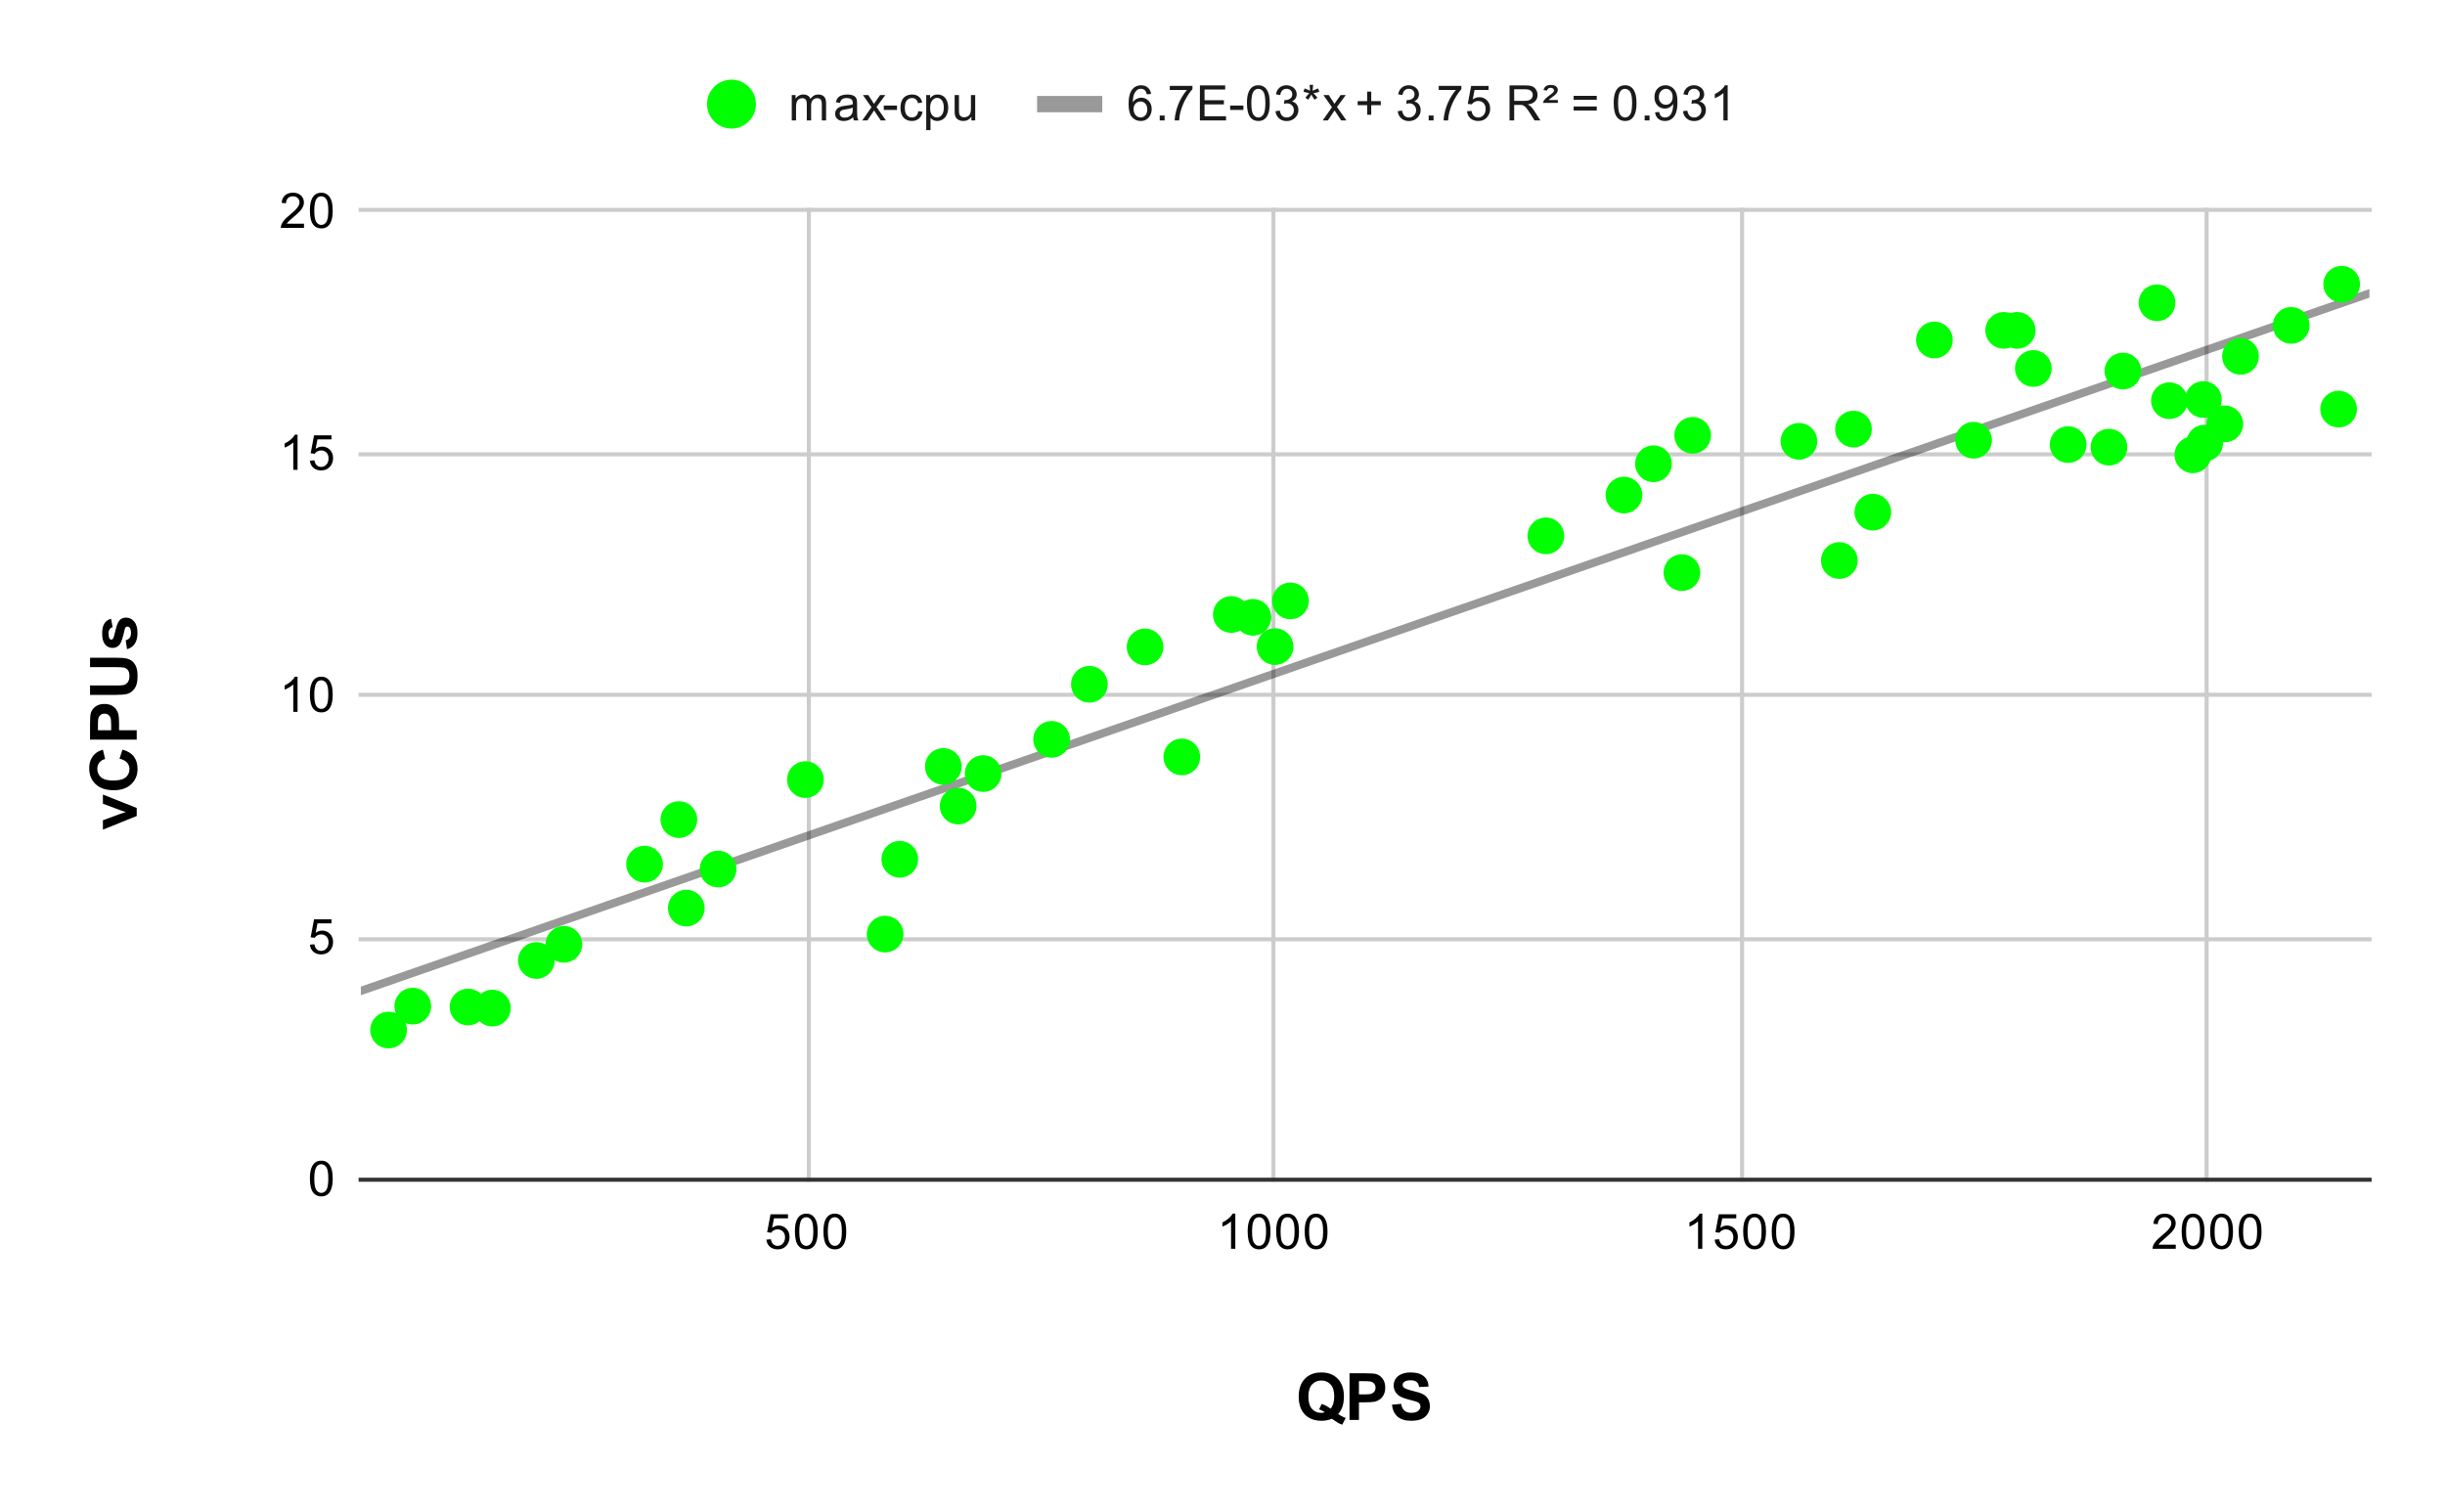 <svg version="1.1" viewBox="0.0 0.0 600.0 371.0" fill="none" stroke="none" stroke-linecap="square" stroke-miterlimit="10" width="600" height="371" xmlns:xlink="http://www.w3.org/1999/xlink" xmlns="http://www.w3.org/2000/svg"><path fill="#ffffff" d="M0 0L600.0 0L600.0 371.0L0 371.0L0 0Z" fill-rule="nonzero"/><path stroke="#cccccc" stroke-width="1.0" stroke-linecap="butt" d="M198.5 51.5L198.5 289.5" fill-rule="nonzero"/><path stroke="#cccccc" stroke-width="1.0" stroke-linecap="butt" d="M312.5 51.5L312.5 289.5" fill-rule="nonzero"/><path stroke="#cccccc" stroke-width="1.0" stroke-linecap="butt" d="M427.5 51.5L427.5 289.5" fill-rule="nonzero"/><path stroke="#cccccc" stroke-width="1.0" stroke-linecap="butt" d="M541.5 51.5L541.5 289.5" fill-rule="nonzero"/><path stroke="#333333" stroke-width="1.0" stroke-linecap="butt" d="M88.5 289.5L581.5 289.5" fill-rule="nonzero"/><path stroke="#cccccc" stroke-width="1.0" stroke-linecap="butt" d="M88.5 230.5L581.5 230.5" fill-rule="nonzero"/><path stroke="#cccccc" stroke-width="1.0" stroke-linecap="butt" d="M88.5 170.5L581.5 170.5" fill-rule="nonzero"/><path stroke="#cccccc" stroke-width="1.0" stroke-linecap="butt" d="M88.5 111.5L581.5 111.5" fill-rule="nonzero"/><path stroke="#cccccc" stroke-width="1.0" stroke-linecap="butt" d="M88.5 51.5L581.5 51.5" fill-rule="nonzero"/><clipPath id="id_0"><path d="M88.55 51.917L581.45 51.917L581.45 289.45L88.55 289.45L88.55 51.917Z" clip-rule="nonzero"/></clipPath><path stroke="#000000" stroke-width="2.0" stroke-linecap="butt" stroke-opacity="0.4" clip-path="url(#id_0)" d="M0 273.919L581.45 71.99" fill-rule="nonzero"/><path fill="#00ff00" clip-path="url(#id_0)" d="M99.857 252.77C99.857 255.255 97.842 257.27 95.357 257.27C92.871 257.27 90.857 255.255 90.857 252.77C90.857 250.285 92.871 248.27 95.357 248.27C97.842 248.27 99.857 250.285 99.857 252.77Z" fill-rule="nonzero"/><path fill="#00ff00" clip-path="url(#id_0)" d="M105.793 246.899C105.793 249.384 103.778 251.399 101.293 251.399C98.808 251.399 96.793 249.384 96.793 246.899C96.793 244.414 98.808 242.399 101.293 242.399C103.778 242.399 105.793 244.414 105.793 246.899Z" fill-rule="nonzero"/><path fill="#00ff00" clip-path="url(#id_0)" d="M119.357 247.114C119.357 249.599 117.342 251.614 114.857 251.614C112.372 251.614 110.357 249.599 110.357 247.114C110.357 244.629 112.372 242.614 114.857 242.614C117.342 242.614 119.357 244.629 119.357 247.114Z" fill-rule="nonzero"/><path fill="#00ff00" clip-path="url(#id_0)" d="M125.325 247.38C125.325 249.866 123.31 251.88 120.825 251.88C118.34 251.88 116.325 249.866 116.325 247.38C116.325 244.895 118.34 242.88 120.825 242.88C123.31 242.88 125.325 244.895 125.325 247.38Z" fill-rule="nonzero"/><path fill="#00ff00" clip-path="url(#id_0)" d="M136.127 235.706C136.127 238.191 134.112 240.206 131.627 240.206C129.142 240.206 127.127 238.191 127.127 235.706C127.127 233.221 129.142 231.206 131.627 231.206C134.112 231.206 136.127 233.221 136.127 235.706Z" fill-rule="nonzero"/><path fill="#00ff00" clip-path="url(#id_0)" d="M142.881 231.731C142.881 234.216 140.866 236.231 138.381 236.231C135.896 236.231 133.881 234.216 133.881 231.731C133.881 229.245 135.896 227.231 138.381 227.231C140.866 227.231 142.881 229.245 142.881 231.731Z" fill-rule="nonzero"/><path fill="#00ff00" clip-path="url(#id_0)" d="M172.912 222.845C172.912 225.33 170.897 227.345 168.412 227.345C165.927 227.345 163.912 225.33 163.912 222.845C163.912 220.36 165.927 218.345 168.412 218.345C170.897 218.345 172.912 220.36 172.912 222.845Z" fill-rule="nonzero"/><path fill="#00ff00" clip-path="url(#id_0)" d="M162.669 212.061C162.669 214.546 160.654 216.561 158.169 216.561C155.684 216.561 153.669 214.546 153.669 212.061C153.669 209.576 155.684 207.561 158.169 207.561C160.654 207.561 162.669 209.576 162.669 212.061Z" fill-rule="nonzero"/><path fill="#00ff00" clip-path="url(#id_0)" d="M221.71 229.221C221.71 231.706 219.695 233.721 217.21 233.721C214.725 233.721 212.71 231.706 212.71 229.221C212.71 226.736 214.725 224.721 217.21 224.721C219.695 224.721 221.71 226.736 221.71 229.221Z" fill-rule="nonzero"/><path fill="#00ff00" clip-path="url(#id_0)" d="M180.715 213.263C180.715 215.748 178.701 217.763 176.215 217.763C173.73 217.763 171.715 215.748 171.715 213.263C171.715 210.778 173.73 208.763 176.215 208.763C178.701 208.763 180.715 210.778 180.715 213.263Z" fill-rule="nonzero"/><path fill="#00ff00" clip-path="url(#id_0)" d="M171.096 201.127C171.096 203.613 169.082 205.627 166.596 205.627C164.111 205.627 162.096 203.613 162.096 201.127C162.096 198.642 164.111 196.627 166.596 196.627C169.082 196.627 171.096 198.642 171.096 201.127Z" fill-rule="nonzero"/><path fill="#00ff00" clip-path="url(#id_0)" d="M202.151 191.311C202.151 193.796 200.136 195.811 197.651 195.811C195.166 195.811 193.151 193.796 193.151 191.311C193.151 188.825 195.166 186.811 197.651 186.811C200.136 186.811 202.151 188.825 202.151 191.311Z" fill-rule="nonzero"/><path fill="#00ff00" clip-path="url(#id_0)" d="M239.622 197.804C239.622 200.29 237.608 202.304 235.122 202.304C232.637 202.304 230.622 200.29 230.622 197.804C230.622 195.319 232.637 193.304 235.122 193.304C237.608 193.304 239.622 195.319 239.622 197.804Z" fill-rule="nonzero"/><path fill="#00ff00" clip-path="url(#id_0)" d="M262.565 181.438C262.565 183.923 260.55 185.938 258.065 185.938C255.579 185.938 253.565 183.923 253.565 181.438C253.565 178.952 255.579 176.938 258.065 176.938C260.55 176.938 262.565 178.952 262.565 181.438Z" fill-rule="nonzero"/><path fill="#00ff00" clip-path="url(#id_0)" d="M225.306 210.863C225.306 213.348 223.291 215.363 220.806 215.363C218.321 215.363 216.306 213.348 216.306 210.863C216.306 208.377 218.321 206.363 220.806 206.363C223.291 206.363 225.306 208.377 225.306 210.863Z" fill-rule="nonzero"/><path fill="#00ff00" clip-path="url(#id_0)" d="M235.989 188.085C235.989 190.57 233.975 192.585 231.489 192.585C229.004 192.585 226.989 190.57 226.989 188.085C226.989 185.6 229.004 183.585 231.489 183.585C233.975 183.585 235.989 185.6 235.989 188.085Z" fill-rule="nonzero"/><path fill="#00ff00" clip-path="url(#id_0)" d="M245.766 189.832C245.766 192.318 243.752 194.332 241.266 194.332C238.781 194.332 236.766 192.318 236.766 189.832C236.766 187.347 238.781 185.332 241.266 185.332C243.752 185.332 245.766 187.347 245.766 189.832Z" fill-rule="nonzero"/><path fill="#00ff00" clip-path="url(#id_0)" d="M271.83 167.924C271.83 170.409 269.815 172.424 267.33 172.424C264.844 172.424 262.83 170.409 262.83 167.924C262.83 165.439 264.844 163.424 267.33 163.424C269.815 163.424 271.83 165.439 271.83 167.924Z" fill-rule="nonzero"/><path fill="#00ff00" clip-path="url(#id_0)" d="M294.513 185.749C294.513 188.234 292.499 190.249 290.013 190.249C287.528 190.249 285.513 188.234 285.513 185.749C285.513 183.264 287.528 181.249 290.013 181.249C292.499 181.249 294.513 183.264 294.513 185.749Z" fill-rule="nonzero"/><path fill="#00ff00" clip-path="url(#id_0)" d="M306.661 150.792C306.661 153.278 304.646 155.292 302.161 155.292C299.676 155.292 297.661 153.278 297.661 150.792C297.661 148.307 299.676 146.292 302.161 146.292C304.646 146.292 306.661 148.307 306.661 150.792Z" fill-rule="nonzero"/><path fill="#00ff00" clip-path="url(#id_0)" d="M285.498 158.748C285.498 161.233 283.483 163.248 280.998 163.248C278.513 163.248 276.498 161.233 276.498 158.748C276.498 156.262 278.513 154.248 280.998 154.248C283.483 154.248 285.498 156.262 285.498 158.748Z" fill-rule="nonzero"/><path fill="#00ff00" clip-path="url(#id_0)" d="M311.966 151.492C311.966 153.978 309.951 155.992 307.466 155.992C304.981 155.992 302.966 153.978 302.966 151.492C302.966 149.007 304.981 146.992 307.466 146.992C309.951 146.992 311.966 149.007 311.966 151.492Z" fill-rule="nonzero"/><path fill="#00ff00" clip-path="url(#id_0)" d="M317.398 158.676C317.398 161.162 315.383 163.176 312.898 163.176C310.413 163.176 308.398 161.162 308.398 158.676C308.398 156.191 310.413 154.176 312.898 154.176C315.383 154.176 317.398 156.191 317.398 158.676Z" fill-rule="nonzero"/><path fill="#00ff00" clip-path="url(#id_0)" d="M321.183 147.458C321.183 149.943 319.168 151.958 316.683 151.958C314.197 151.958 312.183 149.943 312.183 147.458C312.183 144.973 314.197 142.958 316.683 142.958C319.168 142.958 321.183 144.973 321.183 147.458Z" fill-rule="nonzero"/><path fill="#00ff00" clip-path="url(#id_0)" d="M383.85 131.494C383.85 133.979 381.835 135.994 379.35 135.994C376.865 135.994 374.85 133.979 374.85 131.494C374.85 129.008 376.865 126.994 379.35 126.994C381.835 126.994 383.85 129.008 383.85 131.494Z" fill-rule="nonzero"/><path fill="#00ff00" clip-path="url(#id_0)" d="M417.235 140.515C417.235 143 415.22 145.015 412.735 145.015C410.25 145.015 408.235 143 408.235 140.515C408.235 138.03 410.25 136.015 412.735 136.015C415.22 136.015 417.235 138.03 417.235 140.515Z" fill-rule="nonzero"/><path fill="#00ff00" clip-path="url(#id_0)" d="M403.019 121.48C403.019 123.965 401.005 125.98 398.519 125.98C396.034 125.98 394.019 123.965 394.019 121.48C394.019 118.994 396.034 116.98 398.519 116.98C401.005 116.98 403.019 118.994 403.019 121.48Z" fill-rule="nonzero"/><path fill="#00ff00" clip-path="url(#id_0)" d="M410.262 113.805C410.262 116.291 408.247 118.305 405.762 118.305C403.277 118.305 401.262 116.291 401.262 113.805C401.262 111.32 403.277 109.305 405.762 109.305C408.247 109.305 410.262 111.32 410.262 113.805Z" fill-rule="nonzero"/><path fill="#00ff00" clip-path="url(#id_0)" d="M419.876 106.825C419.876 109.311 417.861 111.325 415.376 111.325C412.891 111.325 410.876 109.311 410.876 106.825C410.876 104.34 412.891 102.325 415.376 102.325C417.861 102.325 419.876 104.34 419.876 106.825Z" fill-rule="nonzero"/><path fill="#00ff00" clip-path="url(#id_0)" d="M464.092 125.681C464.092 128.166 462.078 130.181 459.592 130.181C457.107 130.181 455.092 128.166 455.092 125.681C455.092 123.196 457.107 121.181 459.592 121.181C462.078 121.181 464.092 123.196 464.092 125.681Z" fill-rule="nonzero"/><path fill="#00ff00" clip-path="url(#id_0)" d="M455.869 137.553C455.869 140.038 453.854 142.053 451.369 142.053C448.884 142.053 446.869 140.038 446.869 137.553C446.869 135.067 448.884 133.053 451.369 133.053C453.854 133.053 455.869 135.067 455.869 137.553Z" fill-rule="nonzero"/><path fill="#00ff00" clip-path="url(#id_0)" d="M445.955 108.298C445.955 110.783 443.94 112.798 441.455 112.798C438.969 112.798 436.955 110.783 436.955 108.298C436.955 105.813 438.969 103.798 441.455 103.798C443.94 103.798 445.955 105.813 445.955 108.298Z" fill-rule="nonzero"/><path fill="#00ff00" clip-path="url(#id_0)" d="M503.48 90.426C503.48 92.911 501.465 94.926 498.98 94.926C496.495 94.926 494.48 92.911 494.48 90.426C494.48 87.94 496.495 85.926 498.98 85.926C501.465 85.926 503.48 87.94 503.48 90.426Z" fill-rule="nonzero"/><path fill="#00ff00" clip-path="url(#id_0)" d="M459.343 105.294C459.343 107.78 457.328 109.794 454.843 109.794C452.357 109.794 450.343 107.78 450.343 105.294C450.343 102.809 452.357 100.794 454.843 100.794C457.328 100.794 459.343 102.809 459.343 105.294Z" fill-rule="nonzero"/><path fill="#00ff00" clip-path="url(#id_0)" d="M496.204 81.071C496.204 83.557 494.189 85.571 491.704 85.571C489.219 85.571 487.204 83.557 487.204 81.071C487.204 78.586 489.219 76.571 491.704 76.571C494.189 76.571 496.204 78.586 496.204 81.071Z" fill-rule="nonzero"/><path fill="#00ff00" clip-path="url(#id_0)" d="M512.022 109.097C512.022 111.582 510.007 113.597 507.522 113.597C505.036 113.597 503.022 111.582 503.022 109.097C503.022 106.612 505.036 104.597 507.522 104.597C510.007 104.597 512.022 106.612 512.022 109.097Z" fill-rule="nonzero"/><path fill="#00ff00" clip-path="url(#id_0)" d="M479.197 83.428C479.197 85.913 477.182 87.928 474.697 87.928C472.212 87.928 470.197 85.913 470.197 83.428C470.197 80.943 472.212 78.928 474.697 78.928C477.182 78.928 479.197 80.943 479.197 83.428Z" fill-rule="nonzero"/><path fill="#00ff00" clip-path="url(#id_0)" d="M488.821 108.027C488.821 110.513 486.806 112.527 484.321 112.527C481.836 112.527 479.821 110.513 479.821 108.027C479.821 105.542 481.836 103.527 484.321 103.527C486.806 103.527 488.821 105.542 488.821 108.027Z" fill-rule="nonzero"/><path fill="#00ff00" clip-path="url(#id_0)" d="M499.512 81.07C499.512 83.555 497.498 85.57 495.012 85.57C492.527 85.57 490.512 83.555 490.512 81.07C490.512 78.585 492.527 76.57 495.012 76.57C497.498 76.57 499.512 78.585 499.512 81.07Z" fill-rule="nonzero"/><path fill="#00ff00" clip-path="url(#id_0)" d="M522.033 109.733C522.033 112.218 520.018 114.233 517.533 114.233C515.048 114.233 513.033 112.218 513.033 109.733C513.033 107.247 515.048 105.233 517.533 105.233C520.018 105.233 522.033 107.247 522.033 109.733Z" fill-rule="nonzero"/><path fill="#00ff00" clip-path="url(#id_0)" d="M550.472 104.023C550.472 106.508 548.457 108.523 545.972 108.523C543.487 108.523 541.472 106.508 541.472 104.023C541.472 101.538 543.487 99.523 545.972 99.523C548.457 99.523 550.472 101.538 550.472 104.023Z" fill-rule="nonzero"/><path fill="#00ff00" clip-path="url(#id_0)" d="M525.458 91.053C525.458 93.538 523.444 95.553 520.958 95.553C518.473 95.553 516.458 93.538 516.458 91.053C516.458 88.567 518.473 86.553 520.958 86.553C523.444 86.553 525.458 88.567 525.458 91.053Z" fill-rule="nonzero"/><path fill="#00ff00" clip-path="url(#id_0)" d="M533.827 74.301C533.827 76.786 531.812 78.801 529.327 78.801C526.842 78.801 524.827 76.786 524.827 74.301C524.827 71.816 526.842 69.801 529.327 69.801C531.812 69.801 533.827 71.816 533.827 74.301Z" fill-rule="nonzero"/><path fill="#00ff00" clip-path="url(#id_0)" d="M542.623 111.609C542.623 114.095 540.609 116.109 538.123 116.109C535.638 116.109 533.623 114.095 533.623 111.609C533.623 109.124 535.638 107.109 538.123 107.109C540.609 107.109 542.623 109.124 542.623 111.609Z" fill-rule="nonzero"/><path fill="#00ff00" clip-path="url(#id_0)" d="M536.878 98.333C536.878 100.819 534.863 102.833 532.378 102.833C529.893 102.833 527.878 100.819 527.878 98.333C527.878 95.848 529.893 93.833 532.378 93.833C534.863 93.833 536.878 95.848 536.878 98.333Z" fill-rule="nonzero"/><path fill="#00ff00" clip-path="url(#id_0)" d="M545.208 98.036C545.208 100.522 543.193 102.536 540.708 102.536C538.223 102.536 536.208 100.522 536.208 98.036C536.208 95.551 538.223 93.536 540.708 93.536C543.193 93.536 545.208 95.551 545.208 98.036Z" fill-rule="nonzero"/><path fill="#00ff00" clip-path="url(#id_0)" d="M545.516 108.736C545.516 111.222 543.502 113.236 541.016 113.236C538.531 113.236 536.516 111.222 536.516 108.736C536.516 106.251 538.531 104.236 541.016 104.236C543.502 104.236 545.516 106.251 545.516 108.736Z" fill-rule="nonzero"/><path fill="#00ff00" clip-path="url(#id_0)" d="M578.392 100.397C578.392 102.882 576.377 104.897 573.892 104.897C571.407 104.897 569.392 102.882 569.392 100.397C569.392 97.911 571.407 95.897 573.892 95.897C576.377 95.897 578.392 97.911 578.392 100.397Z" fill-rule="nonzero"/><path fill="#00ff00" clip-path="url(#id_0)" d="M554.315 87.443C554.315 89.928 552.301 91.943 549.815 91.943C547.33 91.943 545.315 89.928 545.315 87.443C545.315 84.958 547.33 82.943 549.815 82.943C552.301 82.943 554.315 84.958 554.315 87.443Z" fill-rule="nonzero"/><path fill="#00ff00" clip-path="url(#id_0)" d="M566.761 79.853C566.761 82.338 564.746 84.353 562.261 84.353C559.776 84.353 557.761 82.338 557.761 79.853C557.761 77.367 559.776 75.353 562.261 75.353C564.746 75.353 566.761 77.367 566.761 79.853Z" fill-rule="nonzero"/><path fill="#00ff00" clip-path="url(#id_0)" d="M579.143 69.743C579.143 72.228 577.129 74.243 574.643 74.243C572.158 74.243 570.143 72.228 570.143 69.743C570.143 67.258 572.158 65.243 574.643 65.243C577.129 65.243 579.143 67.258 579.143 69.743Z" fill-rule="nonzero"/><path fill="#000000" d="M328.391 346.997Q329.234 347.606 330.234 347.966L329.391 349.606Q328.859 349.45 328.359 349.169Q328.25 349.122 326.828 348.153Q325.703 348.653 324.328 348.653Q321.688 348.653 320.188 347.091Q318.703 345.528 318.703 342.716Q318.703 339.919 320.203 338.356Q321.703 336.794 324.266 336.794Q326.812 336.794 328.297 338.356Q329.797 339.919 329.797 342.716Q329.797 344.2 329.391 345.325Q329.078 346.184 328.391 346.997ZM326.531 345.684Q326.969 345.169 327.188 344.434Q327.422 343.684 327.422 342.716Q327.422 340.731 326.547 339.762Q325.672 338.778 324.25 338.778Q322.844 338.778 321.953 339.762Q321.078 340.747 321.078 342.716Q321.078 344.731 321.953 345.731Q322.844 346.716 324.188 346.716Q324.688 346.716 325.125 346.559Q324.422 346.091 323.703 345.841L324.344 344.512Q325.484 344.903 326.531 345.684ZM331.172 348.45L331.172 336.997L334.875 336.997Q336.984 336.997 337.625 337.169Q338.609 337.419 339.266 338.294Q339.938 339.153 339.938 340.512Q339.938 341.575 339.547 342.294Q339.172 343.012 338.578 343.419Q338.0 343.825 337.391 343.966Q336.562 344.122 334.984 344.122L333.484 344.122L333.484 348.45L331.172 348.45ZM333.484 338.934L333.484 342.184L334.75 342.184Q336.109 342.184 336.562 342.012Q337.031 341.825 337.297 341.45Q337.562 341.059 337.562 340.544Q337.562 339.919 337.188 339.512Q336.828 339.106 336.266 339.012Q335.844 338.934 334.594 338.934L333.484 338.934ZM341.578 344.716L343.828 344.497Q344.031 345.637 344.656 346.169Q345.281 346.7 346.328 346.7Q347.453 346.7 348.016 346.231Q348.578 345.747 348.578 345.122Q348.578 344.716 348.344 344.434Q348.109 344.137 347.516 343.934Q347.109 343.794 345.656 343.434Q343.797 342.966 343.047 342.294Q342.0 341.356 342.0 339.997Q342.0 339.122 342.484 338.356Q342.984 337.591 343.922 337.2Q344.859 336.794 346.172 336.794Q348.328 336.794 349.422 337.747Q350.516 338.684 350.562 340.262L348.25 340.372Q348.109 339.481 347.609 339.106Q347.125 338.716 346.156 338.716Q345.141 338.716 344.578 339.122Q344.203 339.387 344.203 339.841Q344.203 340.247 344.547 340.528Q344.984 340.903 346.672 341.309Q348.359 341.7 349.172 342.122Q349.984 342.544 350.438 343.294Q350.891 344.028 350.891 345.106Q350.891 346.091 350.344 346.95Q349.797 347.809 348.797 348.231Q347.797 348.653 346.312 348.653Q344.141 348.653 342.969 347.653Q341.812 346.637 341.578 344.716Z" fill-rule="nonzero"/><path fill="#000000" d="M33.55 200.246L25.253 203.59L25.253 201.293L29.488 199.73L30.894 199.277Q30.363 199.09 30.191 199.043Q29.831 198.933 29.488 198.808L25.253 197.23L25.253 194.98L33.55 198.277L33.55 200.246ZM29.331 186.183L30.05 183.949Q31.925 184.465 32.847 185.668Q33.753 186.855 33.753 188.699Q33.753 190.98 32.191 192.449Q30.628 193.918 27.925 193.918Q25.066 193.918 23.488 192.449Q21.894 190.965 21.894 188.558Q21.894 186.465 23.144 185.152Q23.878 184.371 25.253 183.98L25.8 186.261Q24.909 186.465 24.394 187.121Q23.878 187.761 23.878 188.683Q23.878 189.949 24.8 190.746Q25.706 191.543 27.753 191.543Q29.925 191.543 30.847 190.761Q31.769 189.98 31.769 188.73Q31.769 187.808 31.191 187.152Q30.597 186.48 29.331 186.183ZM33.55 181.511L22.097 181.511L22.097 177.808Q22.097 175.699 22.269 175.058Q22.519 174.074 23.394 173.418Q24.253 172.746 25.613 172.746Q26.675 172.746 27.394 173.136Q28.113 173.511 28.519 174.105Q28.925 174.683 29.066 175.293Q29.222 176.121 29.222 177.699L29.222 179.199L33.55 179.199L33.55 181.511ZM24.034 179.199L27.284 179.199L27.284 177.933Q27.284 176.574 27.113 176.121Q26.925 175.652 26.55 175.386Q26.159 175.121 25.644 175.121Q25.019 175.121 24.613 175.496Q24.206 175.855 24.113 176.418Q24.034 176.84 24.034 178.09L24.034 179.199ZM22.097 170.527L22.097 168.215L28.3 168.215Q29.769 168.215 30.206 168.136Q30.909 167.98 31.347 167.433Q31.769 166.871 31.769 165.902Q31.769 164.918 31.363 164.418Q30.956 163.918 30.378 163.824Q29.784 163.715 28.425 163.715L22.097 163.715L22.097 161.402L28.113 161.402Q30.175 161.402 31.034 161.59Q31.878 161.777 32.472 162.277Q33.05 162.777 33.409 163.621Q33.753 164.465 33.753 165.824Q33.753 167.465 33.378 168.324Q32.988 169.168 32.378 169.668Q31.769 170.152 31.113 170.308Q30.128 170.527 28.206 170.527L22.097 170.527ZM31.175 159.308L30.847 157.105Q31.488 156.965 31.816 156.543Q32.144 156.105 32.144 155.324Q32.144 154.48 31.831 154.043Q31.613 153.761 31.253 153.761Q31.003 153.761 30.831 153.918Q30.675 154.074 30.55 154.652Q29.956 157.308 29.472 158.011Q28.8 158.996 27.613 158.996Q26.534 158.996 25.8 158.152Q25.066 157.293 25.066 155.511Q25.066 153.808 25.628 152.98Q26.175 152.152 27.253 151.84L27.644 153.902Q27.159 154.043 26.909 154.418Q26.644 154.777 26.644 155.465Q26.644 156.34 26.878 156.715Q27.05 156.965 27.331 156.965Q27.566 156.965 27.722 156.746Q27.941 156.449 28.347 154.699Q28.738 152.933 29.316 152.246Q29.909 151.558 30.956 151.558Q32.097 151.558 32.925 152.511Q33.738 153.465 33.738 155.324Q33.738 157.027 33.05 158.011Q32.363 158.996 31.175 159.308Z" fill-rule="nonzero"/><path fill="#000000" d="M76.05 289.216Q76.05 287.684 76.362 286.762Q76.675 285.825 77.284 285.325Q77.909 284.825 78.847 284.825Q79.534 284.825 80.05 285.106Q80.581 285.387 80.925 285.919Q81.269 286.434 81.456 287.184Q81.644 287.934 81.644 289.216Q81.644 290.731 81.331 291.653Q81.034 292.575 80.409 293.091Q79.8 293.591 78.847 293.591Q77.612 293.591 76.894 292.7Q76.05 291.637 76.05 289.216ZM77.128 289.216Q77.128 291.325 77.628 292.028Q78.128 292.731 78.847 292.731Q79.581 292.731 80.066 292.028Q80.566 291.325 80.566 289.216Q80.566 287.091 80.066 286.403Q79.581 285.7 78.831 285.7Q78.112 285.7 77.675 286.309Q77.128 287.091 77.128 289.216Z" fill-rule="nonzero"/><path fill="#000000" d="M76.05 231.817L77.159 231.723Q77.284 232.535 77.722 232.942Q78.175 233.348 78.816 233.348Q79.566 233.348 80.097 232.77Q80.628 232.192 80.628 231.254Q80.628 230.348 80.112 229.832Q79.612 229.301 78.784 229.301Q78.284 229.301 77.862 229.535Q77.456 229.77 77.222 230.129L76.237 230.004L77.066 225.598L81.347 225.598L81.347 226.598L77.909 226.598L77.456 228.91Q78.222 228.364 79.066 228.364Q80.191 228.364 80.956 229.145Q81.737 229.926 81.737 231.16Q81.737 232.317 81.066 233.176Q80.237 234.207 78.816 234.207Q77.644 234.207 76.894 233.551Q76.159 232.895 76.05 231.817Z" fill-rule="nonzero"/><path fill="#000000" d="M73.019 174.683L71.972 174.683L71.972 167.965Q71.581 168.324 70.956 168.699Q70.347 169.058 69.862 169.23L69.862 168.215Q70.737 167.793 71.394 167.215Q72.066 166.621 72.347 166.058L73.019 166.058L73.019 174.683ZM76.05 170.449Q76.05 168.918 76.362 167.996Q76.675 167.058 77.284 166.558Q77.909 166.058 78.847 166.058Q79.534 166.058 80.05 166.34Q80.581 166.621 80.925 167.152Q81.269 167.668 81.456 168.418Q81.644 169.168 81.644 170.449Q81.644 171.965 81.331 172.886Q81.034 173.808 80.409 174.324Q79.8 174.824 78.847 174.824Q77.612 174.824 76.894 173.933Q76.05 172.871 76.05 170.449ZM77.128 170.449Q77.128 172.558 77.628 173.261Q78.128 173.965 78.847 173.965Q79.581 173.965 80.066 173.261Q80.566 172.558 80.566 170.449Q80.566 168.324 80.066 167.636Q79.581 166.933 78.831 166.933Q78.112 166.933 77.675 167.543Q77.128 168.324 77.128 170.449Z" fill-rule="nonzero"/><path fill="#000000" d="M73.019 115.3L71.972 115.3L71.972 108.581Q71.581 108.941 70.956 109.316Q70.347 109.675 69.862 109.847L69.862 108.831Q70.737 108.409 71.394 107.831Q72.066 107.237 72.347 106.675L73.019 106.675L73.019 115.3ZM76.05 113.05L77.159 112.956Q77.284 113.769 77.722 114.175Q78.175 114.581 78.816 114.581Q79.566 114.581 80.097 114.003Q80.628 113.425 80.628 112.487Q80.628 111.581 80.112 111.066Q79.612 110.534 78.784 110.534Q78.284 110.534 77.862 110.769Q77.456 111.003 77.222 111.362L76.237 111.237L77.066 106.831L81.347 106.831L81.347 107.831L77.909 107.831L77.456 110.144Q78.222 109.597 79.066 109.597Q80.191 109.597 80.956 110.378Q81.737 111.159 81.737 112.394Q81.737 113.55 81.066 114.409Q80.237 115.441 78.816 115.441Q77.644 115.441 76.894 114.784Q76.159 114.128 76.05 113.05Z" fill-rule="nonzero"/><path fill="#000000" d="M74.597 54.901L74.597 55.917L68.909 55.917Q68.909 55.542 69.034 55.182Q69.253 54.604 69.722 54.042Q70.206 53.479 71.112 52.745Q72.519 51.589 73.003 50.917Q73.503 50.245 73.503 49.651Q73.503 49.026 73.05 48.604Q72.597 48.167 71.878 48.167Q71.112 48.167 70.659 48.62Q70.206 49.073 70.191 49.885L69.112 49.776Q69.222 48.557 69.941 47.932Q70.675 47.292 71.909 47.292Q73.144 47.292 73.862 47.979Q74.581 48.667 74.581 49.682Q74.581 50.198 74.362 50.698Q74.159 51.182 73.659 51.745Q73.175 52.292 72.05 53.245Q71.097 54.042 70.816 54.339Q70.55 54.62 70.378 54.901L74.597 54.901ZM76.05 51.682Q76.05 50.151 76.362 49.229Q76.675 48.292 77.284 47.792Q77.909 47.292 78.847 47.292Q79.534 47.292 80.05 47.573Q80.581 47.854 80.925 48.385Q81.269 48.901 81.456 49.651Q81.644 50.401 81.644 51.682Q81.644 53.198 81.331 54.12Q81.034 55.042 80.409 55.557Q79.8 56.057 78.847 56.057Q77.612 56.057 76.894 55.167Q76.05 54.104 76.05 51.682ZM77.128 51.682Q77.128 53.792 77.628 54.495Q78.128 55.198 78.847 55.198Q79.581 55.198 80.066 54.495Q80.566 53.792 80.566 51.682Q80.566 49.557 80.066 48.87Q79.581 48.167 78.831 48.167Q78.112 48.167 77.675 48.776Q77.128 49.557 77.128 51.682Z" fill-rule="nonzero"/><path fill="#000000" d="M188.071 304.2L189.181 304.106Q189.306 304.919 189.743 305.325Q190.196 305.731 190.837 305.731Q191.587 305.731 192.118 305.153Q192.649 304.575 192.649 303.637Q192.649 302.731 192.134 302.216Q191.634 301.684 190.806 301.684Q190.306 301.684 189.884 301.919Q189.478 302.153 189.243 302.512L188.259 302.387L189.087 297.981L193.368 297.981L193.368 298.981L189.931 298.981L189.478 301.294Q190.243 300.747 191.087 300.747Q192.212 300.747 192.978 301.528Q193.759 302.309 193.759 303.544Q193.759 304.7 193.087 305.559Q192.259 306.591 190.837 306.591Q189.665 306.591 188.915 305.934Q188.181 305.278 188.071 304.2ZM195.071 302.216Q195.071 300.684 195.384 299.762Q195.696 298.825 196.306 298.325Q196.931 297.825 197.868 297.825Q198.556 297.825 199.071 298.106Q199.603 298.387 199.946 298.919Q200.29 299.434 200.478 300.184Q200.665 300.934 200.665 302.216Q200.665 303.731 200.353 304.653Q200.056 305.575 199.431 306.091Q198.821 306.591 197.868 306.591Q196.634 306.591 195.915 305.7Q195.071 304.637 195.071 302.216ZM196.149 302.216Q196.149 304.325 196.649 305.028Q197.149 305.731 197.868 305.731Q198.603 305.731 199.087 305.028Q199.587 304.325 199.587 302.216Q199.587 300.091 199.087 299.403Q198.603 298.7 197.853 298.7Q197.134 298.7 196.696 299.309Q196.149 300.091 196.149 302.216ZM202.071 302.216Q202.071 300.684 202.384 299.762Q202.696 298.825 203.306 298.325Q203.931 297.825 204.868 297.825Q205.556 297.825 206.071 298.106Q206.603 298.387 206.946 298.919Q207.29 299.434 207.478 300.184Q207.665 300.934 207.665 302.216Q207.665 303.731 207.353 304.653Q207.056 305.575 206.431 306.091Q205.821 306.591 204.868 306.591Q203.634 306.591 202.915 305.7Q202.071 304.637 202.071 302.216ZM203.149 302.216Q203.149 304.325 203.649 305.028Q204.149 305.731 204.868 305.731Q205.603 305.731 206.087 305.028Q206.587 304.325 206.587 302.216Q206.587 300.091 206.087 299.403Q205.603 298.7 204.853 298.7Q204.134 298.7 203.696 299.309Q203.149 300.091 203.149 302.216Z" fill-rule="nonzero"/><path fill="#000000" d="M303.143 306.45L302.096 306.45L302.096 299.731Q301.705 300.091 301.08 300.466Q300.471 300.825 299.987 300.997L299.987 299.981Q300.862 299.559 301.518 298.981Q302.19 298.387 302.471 297.825L303.143 297.825L303.143 306.45ZM306.174 302.216Q306.174 300.684 306.487 299.762Q306.799 298.825 307.408 298.325Q308.033 297.825 308.971 297.825Q309.658 297.825 310.174 298.106Q310.705 298.387 311.049 298.919Q311.393 299.434 311.58 300.184Q311.768 300.934 311.768 302.216Q311.768 303.731 311.455 304.653Q311.158 305.575 310.533 306.091Q309.924 306.591 308.971 306.591Q307.737 306.591 307.018 305.7Q306.174 304.637 306.174 302.216ZM307.252 302.216Q307.252 304.325 307.752 305.028Q308.252 305.731 308.971 305.731Q309.705 305.731 310.19 305.028Q310.69 304.325 310.69 302.216Q310.69 300.091 310.19 299.403Q309.705 298.7 308.955 298.7Q308.237 298.7 307.799 299.309Q307.252 300.091 307.252 302.216ZM313.174 302.216Q313.174 300.684 313.487 299.762Q313.799 298.825 314.408 298.325Q315.033 297.825 315.971 297.825Q316.658 297.825 317.174 298.106Q317.705 298.387 318.049 298.919Q318.393 299.434 318.58 300.184Q318.768 300.934 318.768 302.216Q318.768 303.731 318.455 304.653Q318.158 305.575 317.533 306.091Q316.924 306.591 315.971 306.591Q314.737 306.591 314.018 305.7Q313.174 304.637 313.174 302.216ZM314.252 302.216Q314.252 304.325 314.752 305.028Q315.252 305.731 315.971 305.731Q316.705 305.731 317.19 305.028Q317.69 304.325 317.69 302.216Q317.69 300.091 317.19 299.403Q316.705 298.7 315.955 298.7Q315.237 298.7 314.799 299.309Q314.252 300.091 314.252 302.216ZM320.174 302.216Q320.174 300.684 320.487 299.762Q320.799 298.825 321.408 298.325Q322.033 297.825 322.971 297.825Q323.658 297.825 324.174 298.106Q324.705 298.387 325.049 298.919Q325.393 299.434 325.58 300.184Q325.768 300.934 325.768 302.216Q325.768 303.731 325.455 304.653Q325.158 305.575 324.533 306.091Q323.924 306.591 322.971 306.591Q321.737 306.591 321.018 305.7Q320.174 304.637 320.174 302.216ZM321.252 302.216Q321.252 304.325 321.752 305.028Q322.252 305.731 322.971 305.731Q323.705 305.731 324.19 305.028Q324.69 304.325 324.69 302.216Q324.69 300.091 324.19 299.403Q323.705 298.7 322.955 298.7Q322.237 298.7 321.799 299.309Q321.252 300.091 321.252 302.216Z" fill-rule="nonzero"/><path fill="#000000" d="M417.746 306.45L416.699 306.45L416.699 299.731Q416.308 300.091 415.683 300.466Q415.074 300.825 414.589 300.997L414.589 299.981Q415.464 299.559 416.121 298.981Q416.793 298.387 417.074 297.825L417.746 297.825L417.746 306.45ZM420.777 304.2L421.886 304.106Q422.011 304.919 422.449 305.325Q422.902 305.731 423.543 305.731Q424.293 305.731 424.824 305.153Q425.355 304.575 425.355 303.637Q425.355 302.731 424.839 302.216Q424.339 301.684 423.511 301.684Q423.011 301.684 422.589 301.919Q422.183 302.153 421.949 302.512L420.964 302.387L421.793 297.981L426.074 297.981L426.074 298.981L422.636 298.981L422.183 301.294Q422.949 300.747 423.793 300.747Q424.918 300.747 425.683 301.528Q426.464 302.309 426.464 303.544Q426.464 304.7 425.793 305.559Q424.964 306.591 423.543 306.591Q422.371 306.591 421.621 305.934Q420.886 305.278 420.777 304.2ZM427.777 302.216Q427.777 300.684 428.089 299.762Q428.402 298.825 429.011 298.325Q429.636 297.825 430.574 297.825Q431.261 297.825 431.777 298.106Q432.308 298.387 432.652 298.919Q432.996 299.434 433.183 300.184Q433.371 300.934 433.371 302.216Q433.371 303.731 433.058 304.653Q432.761 305.575 432.136 306.091Q431.527 306.591 430.574 306.591Q429.339 306.591 428.621 305.7Q427.777 304.637 427.777 302.216ZM428.855 302.216Q428.855 304.325 429.355 305.028Q429.855 305.731 430.574 305.731Q431.308 305.731 431.793 305.028Q432.293 304.325 432.293 302.216Q432.293 300.091 431.793 299.403Q431.308 298.7 430.558 298.7Q429.839 298.7 429.402 299.309Q428.855 300.091 428.855 302.216ZM434.777 302.216Q434.777 300.684 435.089 299.762Q435.402 298.825 436.011 298.325Q436.636 297.825 437.574 297.825Q438.261 297.825 438.777 298.106Q439.308 298.387 439.652 298.919Q439.996 299.434 440.183 300.184Q440.371 300.934 440.371 302.216Q440.371 303.731 440.058 304.653Q439.761 305.575 439.136 306.091Q438.527 306.591 437.574 306.591Q436.339 306.591 435.621 305.7Q434.777 304.637 434.777 302.216ZM435.855 302.216Q435.855 304.325 436.355 305.028Q436.855 305.731 437.574 305.731Q438.308 305.731 438.793 305.028Q439.293 304.325 439.293 302.216Q439.293 300.091 438.793 299.403Q438.308 298.7 437.558 298.7Q436.839 298.7 436.402 299.309Q435.855 300.091 435.855 302.216Z" fill-rule="nonzero"/><path fill="#000000" d="M533.927 305.434L533.927 306.45L528.239 306.45Q528.239 306.075 528.364 305.716Q528.583 305.137 529.052 304.575Q529.536 304.012 530.442 303.278Q531.848 302.122 532.333 301.45Q532.833 300.778 532.833 300.184Q532.833 299.559 532.38 299.137Q531.927 298.7 531.208 298.7Q530.442 298.7 529.989 299.153Q529.536 299.606 529.52 300.419L528.442 300.309Q528.552 299.091 529.27 298.466Q530.005 297.825 531.239 297.825Q532.473 297.825 533.192 298.512Q533.911 299.2 533.911 300.216Q533.911 300.731 533.692 301.231Q533.489 301.716 532.989 302.278Q532.505 302.825 531.38 303.778Q530.427 304.575 530.145 304.872Q529.88 305.153 529.708 305.434L533.927 305.434ZM535.38 302.216Q535.38 300.684 535.692 299.762Q536.005 298.825 536.614 298.325Q537.239 297.825 538.177 297.825Q538.864 297.825 539.38 298.106Q539.911 298.387 540.255 298.919Q540.598 299.434 540.786 300.184Q540.973 300.934 540.973 302.216Q540.973 303.731 540.661 304.653Q540.364 305.575 539.739 306.091Q539.13 306.591 538.177 306.591Q536.942 306.591 536.223 305.7Q535.38 304.637 535.38 302.216ZM536.458 302.216Q536.458 304.325 536.958 305.028Q537.458 305.731 538.177 305.731Q538.911 305.731 539.395 305.028Q539.895 304.325 539.895 302.216Q539.895 300.091 539.395 299.403Q538.911 298.7 538.161 298.7Q537.442 298.7 537.005 299.309Q536.458 300.091 536.458 302.216ZM542.38 302.216Q542.38 300.684 542.692 299.762Q543.005 298.825 543.614 298.325Q544.239 297.825 545.177 297.825Q545.864 297.825 546.38 298.106Q546.911 298.387 547.255 298.919Q547.598 299.434 547.786 300.184Q547.973 300.934 547.973 302.216Q547.973 303.731 547.661 304.653Q547.364 305.575 546.739 306.091Q546.13 306.591 545.177 306.591Q543.942 306.591 543.223 305.7Q542.38 304.637 542.38 302.216ZM543.458 302.216Q543.458 304.325 543.958 305.028Q544.458 305.731 545.177 305.731Q545.911 305.731 546.395 305.028Q546.895 304.325 546.895 302.216Q546.895 300.091 546.395 299.403Q545.911 298.7 545.161 298.7Q544.442 298.7 544.005 299.309Q543.458 300.091 543.458 302.216ZM549.38 302.216Q549.38 300.684 549.692 299.762Q550.005 298.825 550.614 298.325Q551.239 297.825 552.177 297.825Q552.864 297.825 553.38 298.106Q553.911 298.387 554.255 298.919Q554.598 299.434 554.786 300.184Q554.973 300.934 554.973 302.216Q554.973 303.731 554.661 304.653Q554.364 305.575 553.739 306.091Q553.13 306.591 552.177 306.591Q550.942 306.591 550.223 305.7Q549.38 304.637 549.38 302.216ZM550.458 302.216Q550.458 304.325 550.958 305.028Q551.458 305.731 552.177 305.731Q552.911 305.731 553.395 305.028Q553.895 304.325 553.895 302.216Q553.895 300.091 553.395 299.403Q552.911 298.7 552.161 298.7Q551.442 298.7 551.005 299.309Q550.458 300.091 550.458 302.216Z" fill-rule="nonzero"/><path fill="#00ff00" d="M185.5 25.55C185.5 28.864 182.814 31.55 179.5 31.55C176.186 31.55 173.5 28.864 173.5 25.55C173.5 22.236 176.186 19.55 179.5 19.55C182.814 19.55 185.5 22.236 185.5 25.55Z" fill-rule="nonzero"/><path fill="#1a1a1a" d="M194.297 29.55L194.297 23.331L195.234 23.331L195.234 24.206Q195.531 23.738 196.016 23.472Q196.5 23.191 197.125 23.191Q197.812 23.191 198.25 23.472Q198.703 23.753 198.875 24.269Q199.625 23.191 200.797 23.191Q201.734 23.191 202.219 23.706Q202.719 24.206 202.719 25.284L202.719 29.55L201.672 29.55L201.672 25.628Q201.672 25.003 201.562 24.722Q201.469 24.441 201.203 24.269Q200.938 24.097 200.562 24.097Q199.906 24.097 199.469 24.534Q199.047 24.972 199.047 25.941L199.047 29.55L197.984 29.55L197.984 25.503Q197.984 24.8 197.719 24.456Q197.469 24.097 196.891 24.097Q196.438 24.097 196.062 24.331Q195.688 24.566 195.516 25.019Q195.344 25.472 195.344 26.316L195.344 29.55L194.297 29.55ZM209.359 28.784Q208.766 29.284 208.219 29.488Q207.688 29.691 207.062 29.691Q206.031 29.691 205.484 29.191Q204.938 28.691 204.938 27.909Q204.938 27.456 205.141 27.081Q205.344 26.691 205.688 26.472Q206.031 26.238 206.453 26.128Q206.75 26.034 207.391 25.956Q208.656 25.816 209.266 25.597Q209.266 25.378 209.266 25.331Q209.266 24.675 208.969 24.409Q208.562 24.066 207.766 24.066Q207.031 24.066 206.672 24.331Q206.312 24.581 206.141 25.238L205.109 25.097Q205.25 24.441 205.578 24.034Q205.906 23.628 206.516 23.409Q207.125 23.191 207.922 23.191Q208.719 23.191 209.219 23.378Q209.719 23.566 209.953 23.847Q210.188 24.128 210.281 24.566Q210.328 24.831 210.328 25.534L210.328 26.941Q210.328 28.409 210.391 28.8Q210.469 29.191 210.672 29.55L209.562 29.55Q209.406 29.222 209.359 28.784ZM209.266 26.425Q208.688 26.659 207.547 26.831Q206.891 26.925 206.625 27.05Q206.359 27.159 206.203 27.378Q206.062 27.597 206.062 27.878Q206.062 28.3 206.375 28.581Q206.703 28.863 207.312 28.863Q207.922 28.863 208.391 28.597Q208.875 28.331 209.094 27.863Q209.266 27.503 209.266 26.816L209.266 26.425ZM211.594 29.55L213.859 26.316L211.766 23.331L213.078 23.331L214.031 24.784Q214.297 25.206 214.469 25.488Q214.719 25.097 214.938 24.8L215.984 23.331L217.25 23.331L215.094 26.253L217.406 29.55L216.125 29.55L214.844 27.613L214.5 27.097L212.859 29.55L211.594 29.55ZM216.875 26.972L216.875 25.909L220.125 25.909L220.125 26.972L216.875 26.972ZM225.359 27.269L226.391 27.409Q226.219 28.472 225.516 29.081Q224.812 29.691 223.797 29.691Q222.516 29.691 221.734 28.863Q220.969 28.019 220.969 26.456Q220.969 25.456 221.297 24.706Q221.641 23.941 222.312 23.566Q223.0 23.191 223.812 23.191Q224.812 23.191 225.453 23.706Q226.109 24.206 226.297 25.159L225.266 25.316Q225.125 24.691 224.75 24.378Q224.375 24.05 223.844 24.05Q223.047 24.05 222.547 24.628Q222.047 25.191 222.047 26.425Q222.047 27.691 222.531 28.253Q223.016 28.816 223.781 28.816Q224.406 28.816 224.812 28.441Q225.234 28.066 225.359 27.269ZM227.297 31.941L227.297 23.331L228.25 23.331L228.25 24.128Q228.594 23.659 229.016 23.425Q229.453 23.191 230.062 23.191Q230.859 23.191 231.469 23.597Q232.078 24.003 232.375 24.753Q232.688 25.503 232.688 26.394Q232.688 27.347 232.344 28.113Q232.016 28.878 231.359 29.284Q230.703 29.691 229.984 29.691Q229.453 29.691 229.031 29.472Q228.609 29.238 228.344 28.909L228.344 31.941L227.297 31.941ZM228.25 26.472Q228.25 27.675 228.734 28.253Q229.219 28.816 229.906 28.816Q230.609 28.816 231.109 28.222Q231.609 27.628 231.609 26.378Q231.609 25.191 231.125 24.613Q230.641 24.019 229.953 24.019Q229.281 24.019 228.766 24.644Q228.25 25.269 228.25 26.472ZM238.375 29.55L238.375 28.628Q237.641 29.691 236.391 29.691Q235.844 29.691 235.359 29.488Q234.891 29.269 234.656 28.956Q234.422 28.628 234.328 28.159Q234.266 27.863 234.266 27.175L234.266 23.331L235.328 23.331L235.328 26.784Q235.328 27.597 235.391 27.894Q235.484 28.3 235.797 28.55Q236.125 28.784 236.609 28.784Q237.078 28.784 237.484 28.55Q237.906 28.3 238.078 27.878Q238.266 27.456 238.266 26.659L238.266 23.331L239.312 23.331L239.312 29.55L238.375 29.55Z" fill-rule="nonzero"/><path stroke="#000000" stroke-width="4.0" stroke-linecap="butt" stroke-opacity="0.4" d="M256.5 25.55L268.5 25.55" fill-rule="nonzero"/><path fill="#1a1a1a" d="M282.469 23.066L281.422 23.144Q281.281 22.519 281.031 22.238Q280.594 21.784 279.969 21.784Q279.469 21.784 279.078 22.066Q278.594 22.441 278.297 23.144Q278.016 23.831 278.0 25.113Q278.375 24.534 278.922 24.253Q279.484 23.972 280.094 23.972Q281.141 23.972 281.875 24.753Q282.625 25.534 282.625 26.753Q282.625 27.566 282.266 28.269Q281.922 28.956 281.312 29.331Q280.703 29.691 279.938 29.691Q278.609 29.691 277.781 28.722Q276.953 27.753 276.953 25.534Q276.953 23.034 277.875 21.909Q278.672 20.925 280.031 20.925Q281.047 20.925 281.688 21.503Q282.344 22.066 282.469 23.066ZM278.172 26.769Q278.172 27.316 278.391 27.816Q278.625 28.3 279.031 28.566Q279.453 28.831 279.922 28.831Q280.578 28.831 281.062 28.3Q281.547 27.753 281.547 26.831Q281.547 25.941 281.062 25.425Q280.594 24.909 279.875 24.909Q279.156 24.909 278.656 25.425Q278.172 25.941 278.172 26.769ZM284.594 29.55L284.594 28.347L285.797 28.347L285.797 29.55L284.594 29.55ZM287.062 22.081L287.062 21.066L292.625 21.066L292.625 21.894Q291.812 22.769 291.0 24.222Q290.203 25.659 289.766 27.191Q289.438 28.269 289.359 29.55L288.266 29.55Q288.281 28.534 288.656 27.097Q289.047 25.659 289.75 24.331Q290.469 23.003 291.281 22.081L287.062 22.081ZM294.453 29.55L294.453 20.956L300.656 20.956L300.656 21.972L295.594 21.972L295.594 24.597L300.344 24.597L300.344 25.613L295.594 25.613L295.594 28.534L300.859 28.534L300.859 29.55L294.453 29.55ZM301.875 26.972L301.875 25.909L305.125 25.909L305.125 26.972L301.875 26.972ZM306.0 25.316Q306.0 23.784 306.312 22.863Q306.625 21.925 307.234 21.425Q307.859 20.925 308.797 20.925Q309.484 20.925 310.0 21.206Q310.531 21.488 310.875 22.019Q311.219 22.534 311.406 23.284Q311.594 24.034 311.594 25.316Q311.594 26.831 311.281 27.753Q310.984 28.675 310.359 29.191Q309.75 29.691 308.797 29.691Q307.562 29.691 306.844 28.8Q306.0 27.738 306.0 25.316ZM307.078 25.316Q307.078 27.425 307.578 28.128Q308.078 28.831 308.797 28.831Q309.531 28.831 310.016 28.128Q310.516 27.425 310.516 25.316Q310.516 23.191 310.016 22.503Q309.531 21.8 308.781 21.8Q308.062 21.8 307.625 22.409Q307.078 23.191 307.078 25.316ZM313.0 27.284L314.062 27.144Q314.234 28.034 314.672 28.441Q315.109 28.831 315.734 28.831Q316.484 28.831 317.0 28.316Q317.516 27.8 317.516 27.034Q317.516 26.316 317.031 25.847Q316.562 25.363 315.828 25.363Q315.531 25.363 315.078 25.488L315.203 24.55Q315.312 24.566 315.375 24.566Q316.047 24.566 316.578 24.222Q317.125 23.863 317.125 23.128Q317.125 22.55 316.734 22.175Q316.344 21.784 315.719 21.784Q315.109 21.784 314.688 22.175Q314.281 22.566 314.172 23.331L313.109 23.144Q313.297 22.097 313.984 21.519Q314.672 20.925 315.688 20.925Q316.391 20.925 316.984 21.238Q317.578 21.534 317.891 22.05Q318.203 22.566 318.203 23.159Q318.203 23.706 317.906 24.175Q317.609 24.628 317.031 24.894Q317.781 25.066 318.203 25.628Q318.625 26.175 318.625 27.019Q318.625 28.144 317.797 28.925Q316.984 29.706 315.734 29.706Q314.609 29.706 313.859 29.034Q313.109 28.347 313.0 27.284ZM319.875 22.534L320.141 21.706Q321.078 22.034 321.5 22.269Q321.391 21.206 321.375 20.816L322.234 20.816Q322.219 21.394 322.094 22.269Q322.703 21.956 323.484 21.706L323.75 22.534Q323.0 22.784 322.297 22.863Q322.641 23.175 323.297 23.972L322.594 24.472Q322.25 24.003 321.797 23.206Q321.359 24.034 321.031 24.472L320.344 23.972Q321.016 23.128 321.312 22.863Q320.562 22.722 319.875 22.534ZM324.594 29.55L326.859 26.316L324.766 23.331L326.078 23.331L327.031 24.784Q327.297 25.206 327.469 25.488Q327.719 25.097 327.938 24.8L328.984 23.331L330.25 23.331L328.094 26.253L330.406 29.55L329.125 29.55L327.844 27.613L327.5 27.097L325.859 29.55L324.594 29.55ZM335.5 28.159L335.5 25.8L333.172 25.8L333.172 24.816L335.5 24.816L335.5 22.488L336.5 22.488L336.5 24.816L338.844 24.816L338.844 25.8L336.5 25.8L336.5 28.159L335.5 28.159ZM343.0 27.284L344.062 27.144Q344.234 28.034 344.672 28.441Q345.109 28.831 345.734 28.831Q346.484 28.831 347.0 28.316Q347.516 27.8 347.516 27.034Q347.516 26.316 347.031 25.847Q346.562 25.363 345.828 25.363Q345.531 25.363 345.078 25.488L345.203 24.55Q345.312 24.566 345.375 24.566Q346.047 24.566 346.578 24.222Q347.125 23.863 347.125 23.128Q347.125 22.55 346.734 22.175Q346.344 21.784 345.719 21.784Q345.109 21.784 344.688 22.175Q344.281 22.566 344.172 23.331L343.109 23.144Q343.297 22.097 343.984 21.519Q344.672 20.925 345.688 20.925Q346.391 20.925 346.984 21.238Q347.578 21.534 347.891 22.05Q348.203 22.566 348.203 23.159Q348.203 23.706 347.906 24.175Q347.609 24.628 347.031 24.894Q347.781 25.066 348.203 25.628Q348.625 26.175 348.625 27.019Q348.625 28.144 347.797 28.925Q346.984 29.706 345.734 29.706Q344.609 29.706 343.859 29.034Q343.109 28.347 343.0 27.284ZM350.594 29.55L350.594 28.347L351.797 28.347L351.797 29.55L350.594 29.55ZM353.062 22.081L353.062 21.066L358.625 21.066L358.625 21.894Q357.812 22.769 357.0 24.222Q356.203 25.659 355.766 27.191Q355.438 28.269 355.359 29.55L354.266 29.55Q354.281 28.534 354.656 27.097Q355.047 25.659 355.75 24.331Q356.469 23.003 357.281 22.081L353.062 22.081ZM360.0 27.3L361.109 27.206Q361.234 28.019 361.672 28.425Q362.125 28.831 362.766 28.831Q363.516 28.831 364.047 28.253Q364.578 27.675 364.578 26.738Q364.578 25.831 364.062 25.316Q363.562 24.784 362.734 24.784Q362.234 24.784 361.812 25.019Q361.406 25.253 361.172 25.613L360.188 25.488L361.016 21.081L365.297 21.081L365.297 22.081L361.859 22.081L361.406 24.394Q362.172 23.847 363.016 23.847Q364.141 23.847 364.906 24.628Q365.688 25.409 365.688 26.644Q365.688 27.8 365.016 28.659Q364.188 29.691 362.766 29.691Q361.594 29.691 360.844 29.034Q360.109 28.378 360.0 27.3ZM370.438 29.55L370.438 20.956L374.25 20.956Q375.406 20.956 376.0 21.191Q376.594 21.425 376.953 22.019Q377.312 22.597 377.312 23.3Q377.312 24.222 376.719 24.847Q376.125 25.472 374.891 25.644Q375.344 25.863 375.578 26.066Q376.078 26.519 376.516 27.206L378.016 29.55L376.578 29.55L375.453 27.769Q374.953 26.988 374.625 26.581Q374.312 26.175 374.047 26.019Q373.797 25.847 373.531 25.769Q373.344 25.738 372.906 25.738L371.578 25.738L371.578 29.55L370.438 29.55ZM371.578 24.753L374.031 24.753Q374.797 24.753 375.234 24.597Q375.688 24.425 375.906 24.081Q376.141 23.722 376.141 23.3Q376.141 22.691 375.688 22.3Q375.25 21.909 374.297 21.909L371.578 21.909L371.578 24.753ZM378.641 25.253Q378.688 24.925 378.922 24.581Q379.297 24.081 380.141 23.472Q380.984 22.863 381.141 22.675Q381.359 22.441 381.359 22.191Q381.359 21.909 381.141 21.738Q380.938 21.55 380.547 21.55Q380.156 21.55 379.969 21.691Q379.781 21.816 379.656 22.206L378.766 22.113Q378.938 21.472 379.359 21.159Q379.781 20.847 380.562 20.847Q381.453 20.847 381.859 21.206Q382.281 21.55 382.281 22.05Q382.281 22.534 381.922 22.972Q381.672 23.3 380.734 23.972Q380.234 24.331 380.031 24.55L382.297 24.55L382.297 25.253L378.641 25.253ZM391.844 24.503L386.172 24.503L386.172 23.519L391.844 23.519L391.844 24.503ZM391.844 27.113L386.172 27.113L386.172 26.128L391.844 26.128L391.844 27.113ZM396.0 25.316Q396.0 23.784 396.312 22.863Q396.625 21.925 397.234 21.425Q397.859 20.925 398.797 20.925Q399.484 20.925 400.0 21.206Q400.531 21.488 400.875 22.019Q401.219 22.534 401.406 23.284Q401.594 24.034 401.594 25.316Q401.594 26.831 401.281 27.753Q400.984 28.675 400.359 29.191Q399.75 29.691 398.797 29.691Q397.562 29.691 396.844 28.8Q396.0 27.738 396.0 25.316ZM397.078 25.316Q397.078 27.425 397.578 28.128Q398.078 28.831 398.797 28.831Q399.531 28.831 400.016 28.128Q400.516 27.425 400.516 25.316Q400.516 23.191 400.016 22.503Q399.531 21.8 398.781 21.8Q398.062 21.8 397.625 22.409Q397.078 23.191 397.078 25.316ZM403.594 29.55L403.594 28.347L404.797 28.347L404.797 29.55L403.594 29.55ZM406.156 27.566L407.172 27.472Q407.297 28.191 407.656 28.519Q408.031 28.831 408.594 28.831Q409.078 28.831 409.438 28.613Q409.812 28.378 410.047 28.019Q410.281 27.644 410.438 27.019Q410.594 26.378 410.594 25.722Q410.594 25.644 410.594 25.503Q410.281 26.003 409.734 26.331Q409.188 26.644 408.547 26.644Q407.469 26.644 406.734 25.878Q406.0 25.097 406.0 23.831Q406.0 22.519 406.766 21.722Q407.547 20.925 408.703 20.925Q409.531 20.925 410.219 21.378Q410.922 21.831 411.281 22.675Q411.641 23.503 411.641 25.081Q411.641 26.722 411.281 27.706Q410.938 28.675 410.219 29.191Q409.516 29.691 408.578 29.691Q407.562 29.691 406.922 29.144Q406.281 28.581 406.156 27.566ZM410.469 23.769Q410.469 22.863 409.984 22.331Q409.516 21.8 408.828 21.8Q408.125 21.8 407.594 22.378Q407.078 22.941 407.078 23.863Q407.078 24.675 407.578 25.191Q408.078 25.706 408.797 25.706Q409.531 25.706 410.0 25.191Q410.469 24.675 410.469 23.769ZM413.0 27.284L414.062 27.144Q414.234 28.034 414.672 28.441Q415.109 28.831 415.734 28.831Q416.484 28.831 417.0 28.316Q417.516 27.8 417.516 27.034Q417.516 26.316 417.031 25.847Q416.562 25.363 415.828 25.363Q415.531 25.363 415.078 25.488L415.203 24.55Q415.312 24.566 415.375 24.566Q416.047 24.566 416.578 24.222Q417.125 23.863 417.125 23.128Q417.125 22.55 416.734 22.175Q416.344 21.784 415.719 21.784Q415.109 21.784 414.688 22.175Q414.281 22.566 414.172 23.331L413.109 23.144Q413.297 22.097 413.984 21.519Q414.672 20.925 415.688 20.925Q416.391 20.925 416.984 21.238Q417.578 21.534 417.891 22.05Q418.203 22.566 418.203 23.159Q418.203 23.706 417.906 24.175Q417.609 24.628 417.031 24.894Q417.781 25.066 418.203 25.628Q418.625 26.175 418.625 27.019Q418.625 28.144 417.797 28.925Q416.984 29.706 415.734 29.706Q414.609 29.706 413.859 29.034Q413.109 28.347 413.0 27.284ZM423.969 29.55L422.922 29.55L422.922 22.831Q422.531 23.191 421.906 23.566Q421.297 23.925 420.812 24.097L420.812 23.081Q421.688 22.659 422.344 22.081Q423.016 21.488 423.297 20.925L423.969 20.925L423.969 29.55Z" fill-rule="nonzero"/></svg>